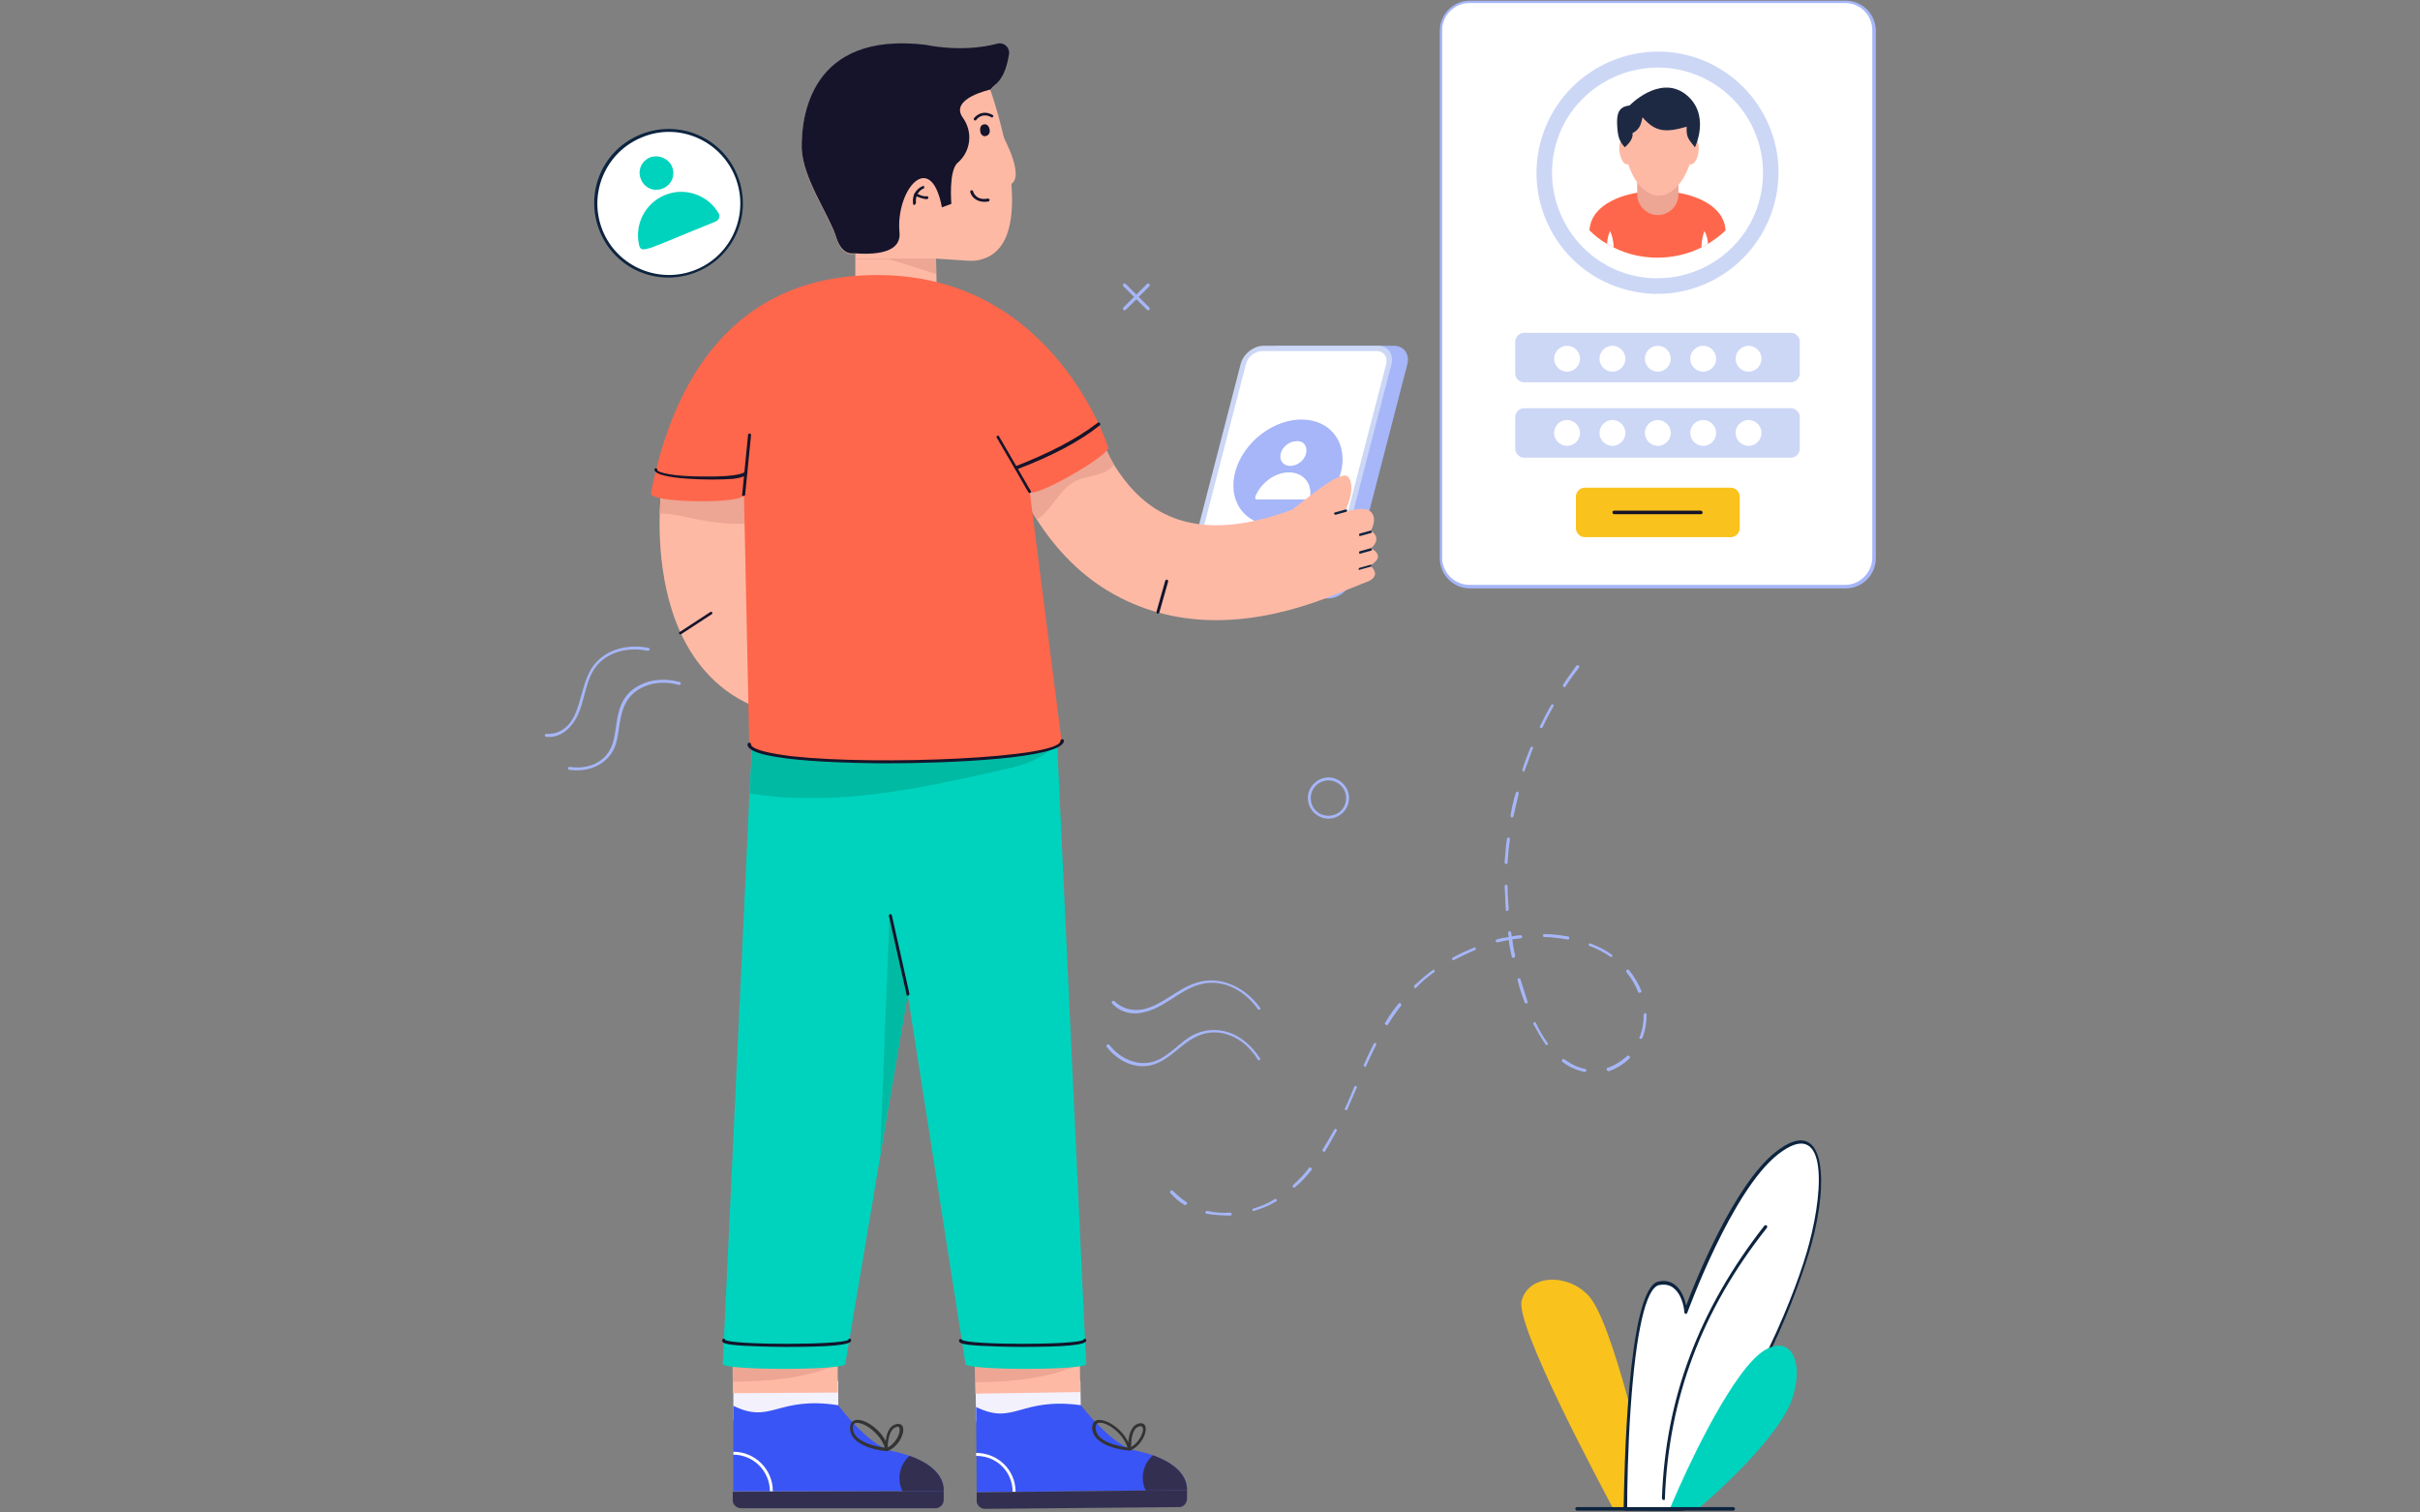 <svg xmlns="http://www.w3.org/2000/svg" xmlns:xlink="http://www.w3.org/1999/xlink" width="1280" zoomAndPan="magnify" viewBox="0 0 960 600" height="800" preserveAspectRatio="xMidYMid meet" version="1.0"><rect x="0" y="0" width="960" height="600" fill="#808080" stroke="none"/><defs><clipPath id="465f709309"><path d="M 571 0 L 744.125 0 L 744.125 234 L 571 234 Z M 571 0 " clip-rule="nonzero"/></clipPath><clipPath id="4f21ac9859"><path d="M 216.125 256 L 258 256 L 258 293 L 216.125 293 Z M 216.125 256 " clip-rule="nonzero"/></clipPath></defs><path fill="#feb9a5" d="M 371.324 102.594 L 371.555 113.105 C 371.555 116.609 339.301 116.609 339.301 113.105 L 339.301 102.594 Z M 371.324 102.594 " fill-opacity="1" fill-rule="nonzero"/><path fill="#feb9a5" d="M 371.324 102.594 L 339.301 102.594 C 339.301 102.594 339.301 100.492 339.301 100.492 C 339.301 100.492 338.836 100.723 338.367 100.723 C 336.73 100.957 333.457 100.258 331.59 93.949 C 328.785 85.305 318.5 71.055 318.031 59.141 C 317.797 47.227 321.07 12.418 367.348 18.023 C 367.348 18.023 385.113 23.863 395.398 21.293 C 395.398 21.293 397.969 28.77 394.695 33.676 C 394.23 34.375 393.527 35.078 392.824 35.543 C 392.824 35.543 414.328 95.816 389.555 102.828 C 386.047 103.996 383.711 103.293 371.324 102.594 Z M 371.324 102.594 " fill-opacity="1" fill-rule="nonzero"/><path fill="#15142b" d="M 394.695 33.676 C 393.762 34.609 393.059 35.312 392.828 35.543 C 392.828 35.543 376.699 39.051 381.84 46.523 C 386.281 52.598 384.879 60.309 379.973 64.512 C 376.23 67.551 377.398 80.867 377.398 80.867 L 373.66 82.27 C 369.219 58.906 355.195 75.262 356.832 92.312 C 357.766 103.059 338.836 100.258 338.367 100.492 C 336.73 100.723 333.457 100.023 331.59 93.715 C 328.785 85.07 318.5 70.82 318.031 58.906 C 317.797 46.992 321.07 12.184 367.348 17.789 C 367.348 17.789 381.375 21.062 395.633 17.324 C 398.203 16.621 400.539 18.723 400.305 21.293 C 399.605 25.5 398.438 30.641 394.695 33.676 Z M 394.695 33.676 " fill-opacity="1" fill-rule="nonzero"/><path fill="#eda594" d="M 371.324 102.594 L 371.324 108.668 L 351.922 102.594 Z M 371.324 102.594 " fill-opacity="1" fill-rule="nonzero"/><path fill="#15142b" d="M 392.594 51.43 C 392.828 52.832 392.125 53.766 390.957 54 C 390.02 54.234 388.852 53.301 388.852 51.898 C 388.617 50.496 389.32 49.328 390.488 49.328 C 391.422 49.094 392.359 50.027 392.594 51.43 Z M 392.594 51.43 " fill-opacity="1" fill-rule="nonzero"/><path fill="#15142b" d="M 386.516 47.691 C 386.281 47.461 386.281 47.227 386.281 46.992 C 386.281 46.992 389.086 43.02 393.762 45.59 C 393.996 45.824 394.23 46.059 393.996 46.293 C 393.762 46.523 393.527 46.758 393.293 46.523 C 389.555 44.422 387.215 47.461 387.215 47.691 C 387.215 47.691 386.75 47.926 386.516 47.691 Z M 386.516 47.691 " fill-opacity="1" fill-rule="nonzero"/><path fill="#15142b" d="M 384.879 76.195 C 384.879 75.961 384.879 75.492 385.348 75.492 C 385.582 75.492 386.047 75.492 386.047 75.961 C 386.047 76.195 387.215 79.699 391.891 78.766 C 392.125 78.766 392.594 78.996 392.594 79.23 C 392.594 79.465 392.359 79.934 392.125 79.934 C 388.387 80.633 385.582 78.766 384.879 76.195 Z M 384.879 76.195 " fill-opacity="1" fill-rule="nonzero"/><path fill="#feb9a5" d="M 397.5 53.301 C 397.5 53.301 408.719 73.156 398.902 73.625 Z M 397.5 53.301 " fill-opacity="1" fill-rule="nonzero"/><path fill="#a6b6f8" d="M 481.645 237.391 C 477.672 237.391 475.332 234.121 476.27 230.148 L 498.473 144.41 C 499.406 140.438 503.613 137.168 507.59 137.168 L 552.934 137.168 C 556.906 137.168 559.242 140.438 558.309 144.41 L 536.105 230.148 C 535.168 234.121 530.961 237.391 526.988 237.391 Z M 481.645 237.391 " fill-opacity="1" fill-rule="nonzero"/><path fill="#ccd7f6" d="M 475.332 237.391 C 471.359 237.391 469.023 234.121 469.957 230.148 L 492.164 144.41 C 493.098 140.438 497.305 137.168 501.277 137.168 L 546.621 137.168 C 550.594 137.168 552.934 140.438 551.996 144.41 L 529.793 230.148 C 528.859 234.121 524.652 237.391 520.676 237.391 Z M 475.332 237.391 " fill-opacity="1" fill-rule="nonzero"/><path fill="#ffffff" d="M 475.801 235.289 C 472.996 235.289 471.359 232.953 472.062 230.148 L 494.266 144.41 C 494.969 141.605 497.773 139.27 500.809 139.27 L 546.152 139.27 C 548.957 139.27 550.594 141.605 549.895 144.41 L 527.688 230.148 C 526.988 232.953 524.184 235.289 521.145 235.289 Z M 475.801 235.289 " fill-opacity="1" fill-rule="nonzero"/><path fill="#a6b6f8" d="M 528.832 171.652 C 529.23 172.109 529.602 172.586 529.941 173.09 C 530.281 173.59 530.59 174.113 530.867 174.66 C 531.145 175.207 531.391 175.77 531.602 176.355 C 531.812 176.938 531.992 177.539 532.137 178.156 C 532.281 178.773 532.391 179.402 532.465 180.047 C 532.543 180.688 532.582 181.344 532.59 182.008 C 532.594 182.668 532.566 183.34 532.504 184.02 C 532.441 184.695 532.344 185.379 532.211 186.062 C 532.078 186.75 531.91 187.434 531.711 188.121 C 531.512 188.809 531.277 189.492 531.012 190.172 C 530.746 190.852 530.449 191.527 530.121 192.195 C 529.793 192.863 529.434 193.523 529.043 194.172 C 528.656 194.82 528.238 195.461 527.793 196.086 C 527.348 196.711 526.875 197.32 526.379 197.914 C 525.883 198.508 525.359 199.082 524.816 199.641 C 524.273 200.195 523.707 200.734 523.121 201.25 C 522.535 201.766 521.93 202.258 521.309 202.723 C 520.684 203.191 520.047 203.637 519.395 204.051 C 518.742 204.469 518.074 204.859 517.398 205.219 C 516.723 205.582 516.035 205.914 515.34 206.215 C 514.645 206.516 513.945 206.789 513.242 207.027 C 512.535 207.27 511.828 207.477 511.117 207.656 C 510.41 207.832 509.703 207.973 508.996 208.086 C 508.289 208.195 507.586 208.273 506.891 208.316 C 506.191 208.359 505.504 208.367 504.824 208.344 C 504.141 208.32 503.473 208.262 502.816 208.172 C 502.156 208.082 501.516 207.957 500.887 207.797 C 500.258 207.641 499.645 207.453 499.051 207.23 C 498.461 207.008 497.887 206.754 497.336 206.469 C 496.781 206.184 496.254 205.871 495.746 205.523 C 495.242 205.18 494.762 204.809 494.305 204.406 C 493.852 204.004 493.422 203.578 493.023 203.121 C 492.625 202.668 492.254 202.191 491.914 201.688 C 491.574 201.188 491.266 200.664 490.988 200.117 C 490.711 199.57 490.469 199.008 490.254 198.422 C 490.043 197.84 489.867 197.238 489.723 196.621 C 489.578 196.004 489.465 195.375 489.391 194.73 C 489.316 194.09 489.273 193.434 489.27 192.77 C 489.262 192.105 489.289 191.438 489.352 190.758 C 489.418 190.082 489.516 189.398 489.648 188.715 C 489.777 188.027 489.945 187.344 490.145 186.656 C 490.344 185.969 490.578 185.285 490.844 184.605 C 491.109 183.926 491.406 183.25 491.734 182.582 C 492.062 181.914 492.422 181.254 492.812 180.605 C 493.203 179.953 493.617 179.316 494.062 178.691 C 494.508 178.066 494.98 177.457 495.477 176.863 C 495.973 176.27 496.496 175.695 497.039 175.137 C 497.586 174.578 498.148 174.043 498.734 173.527 C 499.324 173.012 499.926 172.52 500.551 172.051 C 501.172 171.586 501.809 171.141 502.465 170.727 C 503.117 170.309 503.781 169.918 504.457 169.559 C 505.137 169.195 505.82 168.863 506.516 168.562 C 507.211 168.258 507.91 167.988 508.617 167.746 C 509.32 167.508 510.027 167.297 510.738 167.121 C 511.445 166.945 512.156 166.805 512.863 166.691 C 513.57 166.582 514.27 166.504 514.969 166.461 C 515.664 166.418 516.352 166.41 517.035 166.434 C 517.715 166.457 518.383 166.516 519.043 166.605 C 519.699 166.695 520.344 166.82 520.973 166.977 C 521.598 167.137 522.211 167.324 522.805 167.547 C 523.398 167.77 523.969 168.023 524.523 168.309 C 525.074 168.594 525.605 168.906 526.109 169.254 C 526.617 169.598 527.098 169.969 527.551 170.371 C 528.008 170.773 528.434 171.199 528.832 171.652 Z M 528.832 171.652 " fill-opacity="1" fill-rule="nonzero"/><path fill="#ffffff" d="M 518.105 179.922 C 517.406 182.723 514.602 184.828 511.797 184.828 C 508.992 184.828 507.355 182.492 508.055 179.922 C 508.758 177.117 511.562 175.016 514.367 175.016 C 517.172 174.781 518.809 177.117 518.105 179.922 Z M 518.105 179.922 " fill-opacity="1" fill-rule="nonzero"/><path fill="#ffffff" d="M 518.105 198.145 L 498.707 198.145 C 498.004 198.145 497.773 197.676 498.004 196.977 C 500.109 191.602 505.719 187.395 511.328 187.395 C 516.938 187.395 520.445 191.602 519.742 196.977 C 519.273 197.441 518.574 198.145 518.105 198.145 Z M 518.105 198.145 " fill-opacity="1" fill-rule="nonzero"/><path fill="#feb9a5" d="M 322.473 246.969 L 322.473 284.582 C 304.711 284.582 289.75 278.039 279.234 265.656 C 263.574 247.438 261.234 220.57 261.703 203.75 C 261.938 195.805 262.637 189.965 262.871 188.332 L 300.035 193.938 C 299.566 196.742 299.332 201.648 299.332 207.488 C 299.332 218.934 300.969 233.418 307.746 241.363 C 310.086 243.934 313.824 246.969 322.473 246.969 Z M 322.473 246.969 " fill-opacity="1" fill-rule="nonzero"/><path fill="#feb9a5" d="M 526.988 236.922 C 499.641 247.438 470.66 250.473 444.48 237.156 C 428.82 229.215 418.305 217.066 411.289 206.086 C 402.875 192.77 399.605 181.324 399.371 180.387 L 417.602 175.715 L 435.832 170.809 C 435.832 170.809 437.703 177.117 441.91 184.359 C 446.117 191.133 452.43 199.078 461.777 203.75 C 475.102 210.523 492.395 209.824 513.434 201.879 Z M 526.988 236.922 " fill-opacity="1" fill-rule="nonzero"/><path fill="#f3f1fc" d="M 386.984 548.336 L 387.215 563.988 L 428.82 563.285 L 428.586 547.867 Z M 386.984 548.336 " fill-opacity="1" fill-rule="nonzero"/><path fill="#3a55f5" d="M 470.895 591.086 C 361.273 592.254 396.332 591.789 387.449 592.023 L 387.215 558.148 C 402.41 565.625 404.512 554.176 428.82 557.445 C 428.82 557.445 440.977 573.566 450.559 575.434 C 459.441 577.305 470.895 581.977 470.895 591.086 Z M 470.895 591.086 " fill-opacity="1" fill-rule="nonzero"/><path fill="#ffffff" d="M 401.707 591.789 C 401.707 584.078 395.633 577.539 387.215 577.539 L 387.215 576.371 C 395.863 576.371 402.875 583.145 402.875 591.789 Z M 401.707 591.789 " fill-opacity="1" fill-rule="nonzero"/><path fill="#333333" d="M 447.988 575.434 C 442.379 574.969 433.73 572.633 433.262 566.793 C 432.793 558.848 446.586 565.625 448.453 574.734 C 448.688 574.969 448.453 575.434 447.988 575.434 Z M 436.066 564.457 C 435.598 564.457 434.43 564.688 434.664 566.793 C 434.898 572.164 444.48 573.801 447.285 574.266 C 445.648 568.66 439.105 563.988 436.066 564.457 Z M 436.066 564.457 " fill-opacity="1" fill-rule="nonzero"/><path fill="#333333" d="M 447.52 574.969 C 447.52 574.5 447.051 565.855 451.727 564.688 C 457.102 563.52 454.062 573.332 448.219 575.434 C 447.754 575.434 447.52 575.203 447.52 574.969 Z M 451.961 565.855 C 448.922 566.559 448.688 571.93 448.688 574.035 C 451.727 572.398 453.832 568.191 453.363 566.559 C 453.129 565.855 452.66 565.625 451.961 565.855 Z M 451.961 565.855 " fill-opacity="1" fill-rule="nonzero"/><path fill="#feb9a5" d="M 386.562 527.172 L 428.16 526.539 L 428.551 552.234 L 386.953 552.867 Z M 386.562 527.172 " fill-opacity="1" fill-rule="nonzero"/><path fill="#332f51" d="M 470.895 591.086 L 454.531 591.32 C 452.195 586.648 453.363 580.809 457.336 577.305 C 464.582 579.875 470.895 584.312 470.895 591.086 Z M 470.895 591.086 " fill-opacity="1" fill-rule="nonzero"/><path fill="#eda594" d="M 428.586 541.094 C 418.07 546 403.812 548.336 386.984 548.336 L 386.75 531.75 Z M 428.586 541.094 " fill-opacity="1" fill-rule="nonzero"/><path fill="#332f51" d="M 470.895 591.086 L 470.895 594.59 C 470.895 596.227 469.488 597.863 467.855 597.863 L 390.723 598.562 C 389.086 598.562 387.449 597.16 387.449 595.527 L 387.449 592.023 Z M 470.895 591.086 " fill-opacity="1" fill-rule="nonzero"/><path fill="#f3f1fc" d="M 290.918 547.867 L 290.918 563.52 L 332.523 563.285 L 332.523 547.867 Z M 290.918 547.867 " fill-opacity="1" fill-rule="nonzero"/><path fill="#3a55f5" d="M 374.363 591.555 C 264.742 591.555 299.801 591.555 290.918 591.555 L 290.918 557.68 C 306.113 565.156 308.215 553.707 332.523 557.445 C 332.523 557.445 344.445 573.566 354.027 575.668 C 363.141 577.539 374.594 582.445 374.363 591.555 Z M 374.363 591.555 " fill-opacity="1" fill-rule="nonzero"/><path fill="#ffffff" d="M 305.41 591.555 C 305.41 583.613 298.867 577.07 290.918 577.07 L 290.918 575.902 C 299.566 575.902 306.578 582.91 306.578 591.555 Z M 305.41 591.555 " fill-opacity="1" fill-rule="nonzero"/><path fill="#333333" d="M 351.688 575.668 C 346.078 575.203 337.434 572.633 337.199 566.793 C 337.199 564.688 337.898 563.52 339.77 563.285 C 343.508 562.82 351.223 568.191 352.391 574.734 C 352.391 575.203 352.156 575.668 351.688 575.668 Z M 339.77 564.457 C 339.301 564.457 338.133 564.688 338.367 566.793 C 338.602 572.164 348.184 574.035 350.988 574.266 C 349.352 568.895 343.043 564.223 339.77 564.457 Z M 339.77 564.457 " fill-opacity="1" fill-rule="nonzero"/><path fill="#333333" d="M 351.223 574.969 C 351.223 574.5 350.754 565.855 355.664 564.922 C 357.066 564.688 358 565.156 358.234 566.324 C 358.934 568.895 356.129 574.266 351.922 575.668 C 351.457 575.668 351.223 575.434 351.223 574.969 Z M 355.664 566.09 C 352.625 566.793 352.156 572.164 352.156 574.266 C 355.195 572.633 357.301 568.66 356.832 566.793 C 356.832 566.09 356.363 565.855 355.664 566.09 Z M 355.664 566.09 " fill-opacity="1" fill-rule="nonzero"/><path fill="#feb9a5" d="M 290.613 526.98 L 332.219 526.73 L 332.375 552.426 L 290.77 552.68 Z M 290.613 526.98 " fill-opacity="1" fill-rule="nonzero"/><path fill="#332f51" d="M 374.363 591.555 L 358 591.555 C 355.664 586.648 356.832 581.043 360.805 577.539 C 368.285 580.109 374.594 584.781 374.363 591.555 Z M 374.363 591.555 " fill-opacity="1" fill-rule="nonzero"/><path fill="#eda594" d="M 332.523 541.094 C 322.004 546 307.746 548.102 290.684 548.102 L 290.453 531.516 Z M 332.523 541.094 " fill-opacity="1" fill-rule="nonzero"/><path fill="#332f51" d="M 374.363 591.555 L 374.363 595.059 C 374.363 596.695 372.957 598.328 371.09 598.328 L 293.957 598.328 C 292.32 598.328 290.684 596.93 290.684 595.293 L 290.684 591.789 Z M 374.363 591.555 " fill-opacity="1" fill-rule="nonzero"/><path fill="#00d3bd" d="M 430.926 541.094 C 430.926 543.664 383.008 543.664 383.008 541.094 L 360.105 394.613 C 360.105 393.445 335.328 541.094 335.328 541.094 C 335.328 543.664 286.711 543.664 286.711 541.094 L 297.465 311.914 L 299.102 282.246 L 418.77 282.246 C 432.562 578.473 430.691 536.887 430.926 541.094 Z M 430.926 541.094 " fill-opacity="1" fill-rule="nonzero"/><path fill="#15142b" d="M 312.188 534.32 C 305.645 534.32 299.566 534.086 294.891 533.852 C 287.18 533.383 286.477 532.684 286.477 531.75 C 286.477 531.516 286.711 531.047 287.18 531.047 C 287.414 531.047 287.648 531.281 287.648 531.516 C 290.453 533.617 333.691 533.617 336.496 531.516 C 336.496 531.281 336.73 531.047 336.965 531.047 C 337.199 531.047 337.664 531.281 337.664 531.75 C 337.664 533.617 329.016 534.32 312.188 534.32 Z M 312.188 534.32 " fill-opacity="1" fill-rule="nonzero"/><path fill="#15142b" d="M 405.68 534.32 C 399.137 534.32 393.293 534.086 388.617 533.852 C 380.906 533.383 380.438 532.684 380.438 531.75 C 380.438 531.047 381.375 531.047 381.605 531.516 C 384.41 533.617 426.949 533.617 429.754 531.516 C 429.988 530.812 430.926 531.047 430.926 531.75 C 430.926 533.617 422.277 534.32 405.68 534.32 Z M 405.68 534.32 " fill-opacity="1" fill-rule="nonzero"/><path fill="#00baa3" d="M 419.473 294.395 C 414.098 301.168 406.148 303.504 397.734 305.375 C 372.727 310.98 347.016 316.82 321.305 316.586 C 313.355 316.586 305.176 316.121 297.465 314.719 L 299.102 282.246 L 418.77 282.246 Z M 419.473 294.395 " fill-opacity="1" fill-rule="nonzero"/><path fill="#eda594" d="M 300.035 193.938 C 299.566 196.742 299.332 201.648 299.332 207.488 C 283.207 209.121 270.586 203.984 263.574 203.75 C 262.871 203.75 262.402 203.75 261.703 203.75 C 261.938 195.805 262.637 189.965 262.871 188.332 Z M 300.035 193.938 " fill-opacity="1" fill-rule="nonzero"/><path fill="#eda594" d="M 441.91 184.359 C 438.402 189.031 431.391 188.332 426.484 190.902 C 420.172 194.172 417.367 202.348 411.289 206.086 C 402.875 192.77 399.605 181.32 399.371 180.387 L 417.602 175.715 L 435.832 170.809 C 435.832 170.809 437.469 176.883 441.91 184.359 Z M 441.91 184.359 " fill-opacity="1" fill-rule="nonzero"/><path fill="#fe674b" d="M 408.484 195.105 L 421.109 293.926 C 421.109 303.973 297.23 305.605 297.23 295.562 L 295.125 196.273 C 295.125 200.012 258.195 199.543 258.195 195.805 C 266.844 150.953 291.152 107.965 350.285 109.133 C 418.535 110.535 439.574 177.352 439.574 177.352 C 441.207 180.152 410.121 197.91 408.484 195.105 Z M 408.484 195.105 " fill-opacity="1" fill-rule="nonzero"/><path fill="#15142b" d="M 259.598 186.227 C 259.598 185.996 259.832 185.762 260.301 185.762 C 260.535 185.762 260.77 185.996 260.77 186.461 C 260.77 187.395 266.844 189.031 279 189.031 C 294.191 189.266 295.594 187.164 295.359 187.164 C 295.359 186.93 295.594 186.695 296.062 186.695 C 296.297 186.695 296.527 186.93 296.527 187.395 C 296.527 188.562 294.66 189.5 290.684 189.965 C 282.27 190.668 259.598 190.199 259.598 186.227 Z M 259.598 186.227 " fill-opacity="1" fill-rule="nonzero"/><path fill="#15142b" d="M 351.922 302.805 C 344.445 302.805 296.527 302.57 296.527 295.328 C 296.527 295.094 296.762 294.625 297.23 294.625 C 297.699 294.625 297.93 294.859 297.93 295.328 C 297.93 296.027 299.102 298.133 314.059 300 C 348.418 303.738 420.641 300.699 420.641 293.926 C 420.641 293.691 420.875 293.227 421.34 293.227 C 421.809 293.227 422.043 293.457 422.043 293.926 C 421.574 300.934 375.996 302.805 351.922 302.805 Z M 351.922 302.805 " fill-opacity="1" fill-rule="nonzero"/><path fill="#00baa3" d="M 360.105 394.613 L 349.117 457.926 L 352.859 363.078 Z M 360.105 394.613 " fill-opacity="1" fill-rule="nonzero"/><path fill="#15142b" d="M 360.105 395.082 C 359.871 395.082 359.637 394.848 359.637 394.613 L 352.625 363.309 C 352.625 363.078 352.859 362.609 353.09 362.609 C 353.324 362.609 353.793 362.844 353.793 363.078 L 360.805 394.383 C 360.57 394.613 360.336 395.082 360.105 395.082 Z M 360.105 395.082 " fill-opacity="1" fill-rule="nonzero"/><path fill="#feb9a5" d="M 526.285 237.156 C 533.066 234.586 540.777 231.316 542.18 230.848 C 542.18 230.848 545.219 229.914 545.453 227.812 C 545.688 226.176 543.582 224.309 543.582 224.309 C 543.582 224.309 546.621 222.672 546.621 220.805 C 546.621 218.699 543.816 217.531 543.816 217.531 C 548.727 213.328 543.816 210.523 543.816 210.523 C 543.816 210.523 546.621 205.852 543.816 203.047 C 541.246 200.48 533.531 203.047 533.531 203.047 C 533.531 203.047 538.207 193.703 534.934 189.266 C 532.129 185.527 516.004 200.012 513.199 201.648 Z M 526.285 237.156 " fill-opacity="1" fill-rule="nonzero"/><path fill="#0d243f" d="M 539.375 211.691 L 543.582 210.523 C 544.051 210.289 544.52 211.227 543.816 211.457 L 539.609 212.629 C 539.141 212.859 538.91 211.926 539.375 211.691 Z M 539.375 211.691 " fill-opacity="1" fill-rule="nonzero"/><path fill="#0d243f" d="M 539.375 218.699 L 543.582 217.531 C 544.285 217.301 544.52 218.234 543.816 218.469 L 539.609 219.637 C 539.141 219.871 538.91 218.934 539.375 218.699 Z M 539.375 218.699 " fill-opacity="1" fill-rule="nonzero"/><path fill="#0d243f" d="M 539.375 225.242 L 543.582 224.074 C 543.816 224.074 544.051 224.074 544.051 224.309 C 544.051 224.543 544.051 224.773 543.816 224.773 L 539.609 225.941 C 538.91 226.41 538.676 225.477 539.375 225.242 Z M 539.375 225.242 " fill-opacity="1" fill-rule="nonzero"/><path fill="#0d243f" d="M 529.559 203.281 L 533.766 202.113 C 534.469 201.879 534.703 202.816 534 203.047 L 529.793 204.215 C 529.324 204.215 528.859 203.516 529.559 203.281 Z M 529.559 203.281 " fill-opacity="1" fill-rule="nonzero"/><path fill="#15142b" d="M 294.895 196.742 C 294.426 196.742 294.191 196.508 294.426 196.039 L 296.762 172.445 C 296.762 172.211 296.996 171.977 297.465 171.977 C 297.699 171.977 297.93 172.211 297.93 172.68 L 295.594 196.273 C 295.594 196.508 295.359 196.742 294.895 196.742 Z M 294.895 196.742 " fill-opacity="1" fill-rule="nonzero"/><path fill="#15142b" d="M 408.484 195.574 C 407.785 195.574 408.719 196.273 395.398 173.613 C 395.164 173.379 395.398 172.91 395.633 172.91 C 395.863 172.68 396.332 172.91 396.332 173.145 L 408.953 194.871 C 409.188 195.105 408.953 195.574 408.484 195.574 Z M 408.484 195.574 " fill-opacity="1" fill-rule="nonzero"/><path fill="#15142b" d="M 402.41 185.762 C 402.41 185.527 402.41 185.059 402.645 185.059 C 416.434 179.688 427.184 174.082 435.367 167.773 C 435.598 167.539 436.066 167.539 436.301 167.773 C 436.535 168.008 436.535 168.473 436.301 168.707 C 428.121 175.25 417.367 180.855 403.344 186.227 C 402.875 186.227 402.645 185.996 402.41 185.762 Z M 402.41 185.762 " fill-opacity="1" fill-rule="nonzero"/><path fill="#15142b" d="M 269.414 251.406 C 269.184 251.176 269.414 250.707 269.648 250.707 L 281.805 242.766 C 282.039 242.531 282.504 242.766 282.504 242.996 C 282.738 243.23 282.504 243.699 282.27 243.699 L 270.117 251.641 C 269.883 251.641 269.648 251.641 269.414 251.406 Z M 269.414 251.406 " fill-opacity="1" fill-rule="nonzero"/><path fill="#15142b" d="M 459.207 243.465 C 458.973 243.465 458.738 242.996 458.738 242.762 L 462.246 230.383 C 462.246 230.148 462.711 229.914 462.945 229.914 C 463.18 229.914 463.414 230.383 463.414 230.617 L 459.906 242.996 C 459.672 243.23 459.441 243.465 459.207 243.465 Z M 459.207 243.465 " fill-opacity="1" fill-rule="nonzero"/><path fill="#f9c21d" d="M 649.465 598.797 L 640.113 598.797 C 635.441 589.918 600.848 525.676 603.652 515.863 C 606.691 505.117 622.816 505.117 630.766 514.695 C 636.609 521.938 643.387 546 646.66 558.148 C 647.828 562.352 648.297 565.156 648.297 565.156 Z M 649.465 598.797 " fill-opacity="1" fill-rule="nonzero"/><path fill="#ffffff" d="M 718.18 493.434 C 715.844 502.312 710.234 517.965 702.52 534.32 C 688.965 562.352 671.434 592.723 667.93 598.562 L 645.023 598.562 C 645.023 586.414 646.426 511.426 658.344 508.855 C 667.227 506.984 669.098 519.133 668.863 520.301 C 669.797 517.266 687.094 471.477 705.09 457.223 C 723.789 442.742 724.957 468.203 718.18 493.434 Z M 718.18 493.434 " fill-opacity="1" fill-rule="nonzero"/><path fill="#0d243f" d="M 644.789 599.266 C 644.555 599.266 644.086 599.031 644.086 598.562 C 644.32 585.715 645.488 510.957 657.879 508.387 C 663.953 506.984 667.695 511.891 668.863 517.965 C 672.602 507.918 688.031 469.84 704.391 456.992 C 724.023 441.574 725.66 467.738 718.648 493.434 C 716.078 502.547 710.703 518.199 702.988 534.551 C 688.965 563.52 670.5 595.293 668.395 598.797 C 667.93 599.73 668.863 599.266 644.789 599.266 Z M 645.488 598.098 L 667.695 598.098 C 670.5 593.422 688.496 562.352 702.055 534.086 C 709.766 517.965 715.375 502.312 717.715 493.203 C 723.789 470.309 724.492 442.973 705.324 457.926 C 686.859 472.41 669.566 520.301 669.332 520.77 C 669.332 521.004 668.863 521.234 668.629 521.234 C 668.395 521.234 668.164 520.77 668.164 520.535 C 668.164 520.066 667.695 514.461 664.422 511.426 C 662.785 509.789 660.684 509.32 658.113 509.789 C 652.969 510.957 648.996 528.012 646.895 558.148 C 645.723 574.734 645.488 591.32 645.488 598.098 Z M 718.18 493.434 Z M 718.18 493.434 " fill-opacity="1" fill-rule="nonzero"/><path fill="#ffffff" d="M 659.98 594.359 C 661.383 558.148 672.602 522.172 700.652 486.66 " fill-opacity="1" fill-rule="nonzero"/><path fill="#0d243f" d="M 659.98 595.059 C 659.746 595.059 659.281 594.824 659.281 594.359 C 660.684 554.645 674.004 519.367 699.949 486.191 C 700.184 485.961 700.418 485.961 700.883 486.191 C 701.117 486.426 701.117 486.66 700.883 487.129 C 674.941 519.836 661.852 555.109 660.449 594.59 C 660.684 594.824 660.215 595.059 659.98 595.059 Z M 659.98 595.059 " fill-opacity="1" fill-rule="nonzero"/><path fill="#00d3bd" d="M 710.703 555.578 C 705.094 570.762 680.082 593.191 673.305 598.797 L 662.32 598.797 C 664.188 594.125 679.148 559.082 692.938 542.262 C 696.445 538.055 699.48 535.488 702.285 534.551 C 711.402 530.812 715.609 542.027 710.703 555.578 Z M 710.703 555.578 " fill-opacity="1" fill-rule="nonzero"/><path fill="#0d243f" d="M 687.562 599.266 L 625.621 599.266 C 625.391 599.266 624.922 599.031 624.922 598.562 C 624.922 598.098 625.156 597.863 625.621 597.863 L 687.562 597.863 C 687.797 597.863 688.262 598.098 688.262 598.562 C 688.262 599.031 687.797 599.266 687.562 599.266 Z M 687.562 599.266 " fill-opacity="1" fill-rule="nonzero"/><path fill="#ffffff" d="M 743.422 11.949 L 743.422 221.27 C 743.422 227.578 738.281 232.484 732.203 232.484 L 583.082 232.484 C 576.773 232.484 571.863 227.344 571.863 221.27 L 571.863 11.949 C 571.863 5.641 577.008 0.734 583.082 0.734 L 732.203 0.734 C 738.281 0.734 743.422 5.875 743.422 11.949 Z M 743.422 11.949 " fill-opacity="1" fill-rule="nonzero"/><g clip-path="url(#465f709309)"><path fill="#a6b6f8" d="M 583.082 233.418 C 576.539 233.418 571.164 228.047 571.164 221.504 L 571.164 12.184 C 571.164 5.641 576.539 0.27 583.082 0.27 L 732.203 0.27 C 738.75 0.27 744.125 5.641 744.125 12.184 L 744.125 221.504 C 744.125 228.047 738.75 233.418 732.203 233.418 Z M 731.973 1.203 L 582.852 1.203 C 577.008 1.203 572.098 6.109 572.098 11.949 L 572.098 221.27 C 572.098 227.109 577.008 232.016 582.852 232.016 L 731.973 232.016 C 737.812 232.016 742.723 227.109 742.723 221.27 L 742.723 11.949 C 742.723 6.109 738.047 1.203 731.973 1.203 Z M 731.973 1.203 " fill-opacity="1" fill-rule="nonzero"/></g><path fill="#ccd7f6" d="M 611.598 54.703 C 603.887 80.164 618.379 107.031 643.621 114.508 C 669.098 122.219 695.742 107.734 703.457 82.27 C 711.168 56.805 696.676 30.172 671.434 22.461 C 646.191 14.988 619.312 29.238 611.598 54.703 Z M 617.91 56.57 C 624.453 34.609 647.594 22.23 669.566 29.004 C 691.535 35.543 703.922 58.672 697.379 80.633 C 690.836 102.594 667.695 114.977 645.723 108.434 C 623.754 101.66 611.367 78.531 617.91 56.57 Z M 617.91 56.57 " fill-opacity="1" fill-rule="nonzero"/><path fill="#ffffff" d="M 697.613 80.633 C 691.066 102.594 667.695 115.207 645.488 108.668 C 623.051 101.891 610.898 78.062 617.441 56.57 C 623.52 35.543 646.66 21.762 669.566 28.535 C 692.004 35.312 704.156 58.672 697.613 80.633 Z M 697.613 80.633 " fill-opacity="1" fill-rule="nonzero"/><path fill="#fe674b" d="M 684.523 91.379 C 682.418 93.48 680.082 95.117 677.512 96.754 C 666.758 103.293 652.035 104.227 640.113 98.156 C 639.18 97.688 638.477 97.219 637.543 96.754 C 634.973 95.352 632.637 93.48 630.531 91.379 C 631.699 70.586 683.355 70.586 684.523 91.379 Z M 684.523 91.379 " fill-opacity="1" fill-rule="nonzero"/><path fill="#ffffff" d="M 640.113 98.156 C 639.18 97.688 638.477 97.219 637.543 96.754 C 637.543 94.883 638.012 93.25 638.711 91.613 C 639.648 93.715 640.113 96.051 640.113 98.156 Z M 640.113 98.156 " fill-opacity="1" fill-rule="nonzero"/><path fill="#ffffff" d="M 677.512 96.754 C 676.809 97.219 675.875 97.688 674.941 98.156 C 674.941 96.051 675.406 93.715 676.109 91.613 C 677.043 93.25 677.512 95.117 677.512 96.754 Z M 677.512 96.754 " fill-opacity="1" fill-rule="nonzero"/><path fill="#eda594" d="M 649.465 67.785 L 649.465 77.129 C 649.465 81.566 653.203 85.305 657.645 85.305 C 662.086 85.305 665.824 81.801 665.824 77.129 L 665.824 67.785 Z M 649.465 67.785 " fill-opacity="1" fill-rule="nonzero"/><path fill="#feb9a5" d="M 642.453 60.309 C 642.918 63.344 644.32 65.449 645.723 65.215 C 645.957 65.215 645.957 65.215 645.957 65.215 C 648.062 71.988 652.734 77.598 658.113 77.598 C 663.488 77.598 667.93 71.988 670.266 65.215 C 670.266 65.215 670.5 65.215 670.5 65.215 C 671.902 65.449 673.539 63.113 673.773 60.309 C 674.238 57.27 673.305 54.934 671.902 54.703 C 671.668 54.703 671.434 54.703 671.434 54.703 C 670.734 45.824 664.891 40.918 658.113 40.918 C 651.102 40.918 645.488 45.824 644.789 54.703 C 644.555 54.703 644.32 54.703 644.32 54.703 C 642.918 54.934 641.984 57.504 642.453 60.309 Z M 642.453 60.309 " fill-opacity="1" fill-rule="nonzero"/><path fill="#1d2943" d="M 672.371 58.438 C 669.797 55.168 668.863 54.469 669.098 50.262 C 660.215 52.832 656.477 52.133 651.566 46.523 C 650.867 50.027 650.164 51.43 647.594 52.832 C 648.062 55.402 645.258 57.738 644.555 58.438 C 642.219 55.871 641.75 54 641.516 49.562 C 641.281 44.891 642.219 42.32 646.426 41.852 C 646.426 41.852 658.113 29.703 668.395 37.18 C 678.914 45.125 672.371 58.438 672.371 58.438 Z M 672.371 58.438 " fill-opacity="1" fill-rule="nonzero"/><path fill="#ccd7f6" d="M 713.973 135.531 L 713.973 148.148 C 713.973 150.016 712.336 151.652 710.469 151.652 L 604.586 151.652 C 602.719 151.652 601.082 150.016 601.082 148.148 L 601.082 135.531 C 601.082 133.664 602.719 132.027 604.586 132.027 L 710.469 132.027 C 712.336 132.027 713.973 133.664 713.973 135.531 Z M 713.973 135.531 " fill-opacity="1" fill-rule="nonzero"/><path fill="#ccd7f6" d="M 713.973 165.438 L 713.973 178.051 C 713.973 179.922 712.336 181.555 710.469 181.555 L 604.586 181.555 C 602.719 181.555 601.082 179.922 601.082 178.051 L 601.082 165.438 C 601.082 163.566 602.719 161.934 604.586 161.934 L 710.469 161.934 C 712.336 161.934 713.973 163.566 713.973 165.438 Z M 713.973 165.438 " fill-opacity="1" fill-rule="nonzero"/><path fill="#f9c21d" d="M 690.133 196.977 L 690.133 209.59 C 690.133 211.457 688.496 213.094 686.629 213.094 L 628.66 213.094 C 626.793 213.094 625.156 211.457 625.156 209.59 L 625.156 196.977 C 625.156 195.105 626.793 193.469 628.66 193.469 L 686.629 193.469 C 688.496 193.469 690.133 195.105 690.133 196.977 Z M 690.133 196.977 " fill-opacity="1" fill-rule="nonzero"/><path fill="#ffffff" d="M 698.781 142.309 C 698.781 145.113 696.445 147.449 693.641 147.449 C 690.836 147.449 688.496 145.113 688.496 142.309 C 688.496 139.504 690.836 137.168 693.641 137.168 C 696.445 137.168 698.781 139.504 698.781 142.309 Z M 698.781 142.309 " fill-opacity="1" fill-rule="nonzero"/><path fill="#ffffff" d="M 680.785 142.309 C 680.785 145.113 678.445 147.449 675.641 147.449 C 672.836 147.449 670.5 145.113 670.5 142.309 C 670.5 139.504 672.836 137.168 675.641 137.168 C 678.445 137.168 680.785 139.504 680.785 142.309 Z M 680.785 142.309 " fill-opacity="1" fill-rule="nonzero"/><path fill="#ffffff" d="M 662.785 142.309 C 662.785 145.113 660.449 147.449 657.645 147.449 C 654.84 147.449 652.504 145.113 652.504 142.309 C 652.504 139.504 654.84 137.168 657.645 137.168 C 660.449 137.168 662.785 139.504 662.785 142.309 Z M 662.785 142.309 " fill-opacity="1" fill-rule="nonzero"/><path fill="#ffffff" d="M 644.789 142.309 C 644.789 145.113 642.453 147.449 639.648 147.449 C 636.844 147.449 634.504 145.113 634.504 142.309 C 634.504 139.504 636.844 137.168 639.648 137.168 C 642.453 137.168 644.789 139.504 644.789 142.309 Z M 644.789 142.309 " fill-opacity="1" fill-rule="nonzero"/><path fill="#ffffff" d="M 626.793 142.309 C 626.793 145.113 624.453 147.449 621.648 147.449 C 618.844 147.449 616.508 145.113 616.508 142.309 C 616.508 139.504 618.844 137.168 621.648 137.168 C 624.453 137.168 626.793 139.504 626.793 142.309 Z M 626.793 142.309 " fill-opacity="1" fill-rule="nonzero"/><path fill="#ffffff" d="M 698.781 171.742 C 698.781 174.547 696.445 176.883 693.641 176.883 C 690.836 176.883 688.496 174.547 688.496 171.742 C 688.496 168.941 690.836 166.605 693.641 166.605 C 696.445 166.605 698.781 168.941 698.781 171.742 Z M 698.781 171.742 " fill-opacity="1" fill-rule="nonzero"/><path fill="#ffffff" d="M 680.785 171.742 C 680.785 174.547 678.445 176.883 675.641 176.883 C 672.836 176.883 670.5 174.547 670.5 171.742 C 670.5 168.941 672.836 166.605 675.641 166.605 C 678.445 166.605 680.785 168.941 680.785 171.742 Z M 680.785 171.742 " fill-opacity="1" fill-rule="nonzero"/><path fill="#ffffff" d="M 662.785 171.742 C 662.785 174.547 660.449 176.883 657.645 176.883 C 654.84 176.883 652.504 174.547 652.504 171.742 C 652.504 168.941 654.84 166.605 657.645 166.605 C 660.449 166.605 662.785 168.941 662.785 171.742 Z M 662.785 171.742 " fill-opacity="1" fill-rule="nonzero"/><path fill="#ffffff" d="M 644.789 171.742 C 644.789 174.547 642.453 176.883 639.648 176.883 C 636.844 176.883 634.504 174.547 634.504 171.742 C 634.504 168.941 636.844 166.605 639.648 166.605 C 642.453 166.605 644.789 168.941 644.789 171.742 Z M 644.789 171.742 " fill-opacity="1" fill-rule="nonzero"/><path fill="#ffffff" d="M 626.793 171.742 C 626.793 174.547 624.453 176.883 621.648 176.883 C 618.844 176.883 616.508 174.547 616.508 171.742 C 616.508 168.941 618.844 166.605 621.648 166.605 C 624.453 166.605 626.793 168.941 626.793 171.742 Z M 626.793 171.742 " fill-opacity="1" fill-rule="nonzero"/><path fill="#15142b" d="M 674.707 203.984 L 640.348 203.984 C 640.113 203.984 639.648 203.75 639.648 203.281 C 639.648 202.816 639.879 202.582 640.348 202.582 L 674.707 202.582 C 674.941 202.582 675.406 202.816 675.406 203.281 C 675.406 203.75 675.176 203.984 674.707 203.984 Z M 674.707 203.984 " fill-opacity="1" fill-rule="nonzero"/><path fill="#a6b6f8" d="M 439.105 415.406 C 438.871 415.172 438.871 414.707 439.105 414.473 C 439.34 414.238 439.805 414.238 440.039 414.473 C 445.184 421.016 452.895 423.352 459.207 420.547 C 464.113 418.445 468.32 413.305 472.996 410.734 C 477.438 408.398 482.578 407.93 487.488 409.566 C 492.395 411.203 496.602 414.941 499.875 419.848 C 500.109 420.078 499.875 420.547 499.641 420.547 C 499.406 420.781 498.941 420.547 498.941 420.312 C 495.902 415.406 491.695 411.902 487.254 410.5 C 482.812 408.867 477.906 409.332 473.699 411.668 C 468.789 414.238 464.816 419.145 459.672 421.48 C 452.43 424.984 444.246 421.949 439.105 415.406 Z M 439.105 415.406 " fill-opacity="1" fill-rule="nonzero"/><path fill="#a6b6f8" d="M 441.207 398.121 C 440.977 397.887 440.977 397.418 441.207 397.184 C 441.441 396.953 441.91 396.953 442.145 397.184 C 444.949 399.988 448.922 401.156 453.129 400.457 C 460.844 399.055 467.387 391.812 475.102 389.711 C 483.746 387.141 493.566 391.109 499.875 399.754 C 500.109 399.988 500.109 400.457 499.641 400.457 C 499.406 400.688 498.941 400.688 498.941 400.223 C 492.863 391.812 483.746 388.074 475.566 390.645 C 467.621 392.98 461.777 399.988 453.363 401.625 C 448.688 402.793 444.246 401.391 441.207 398.121 Z M 441.207 398.121 " fill-opacity="1" fill-rule="nonzero"/><path fill="#a6b6f8" d="M 225.707 305.375 C 225.473 305.375 225.242 304.906 225.242 304.672 C 225.242 304.438 225.707 304.203 225.941 304.203 C 233.422 305.375 239.965 302.336 242.535 296.262 C 245.809 288.785 242.535 276.637 254.926 271.266 C 259.133 269.395 264.508 269.164 269.648 270.562 C 269.883 270.562 270.117 271.031 270.117 271.266 C 270.117 271.5 269.648 271.73 269.414 271.73 C 264.508 270.332 259.367 270.562 255.391 272.434 C 243.938 277.574 246.977 289.254 243.707 296.73 C 240.902 303.035 233.887 306.543 225.707 305.375 Z M 225.707 305.375 " fill-opacity="1" fill-rule="nonzero"/><g clip-path="url(#4f21ac9859)"><path fill="#a6b6f8" d="M 216.594 292.289 C 216.359 292.289 216.125 292.059 216.125 291.59 C 216.125 291.355 216.359 291.121 216.828 291.121 C 220.566 291.355 223.84 289.723 226.176 286.684 C 230.383 281.078 230.617 271.965 234.355 265.66 C 238.562 258.418 247.68 255.145 257.262 257.016 C 257.496 257.016 257.73 257.48 257.73 257.715 C 257.73 257.949 257.262 258.184 257.027 258.184 C 247.914 256.312 239.266 259.352 235.289 266.125 C 231.551 272.434 231.785 281.078 227.109 287.152 C 224.305 290.891 220.566 292.758 216.594 292.289 Z M 216.594 292.289 " fill-opacity="1" fill-rule="nonzero"/></g><path fill="#a6b6f8" d="M 526.988 324.762 C 522.547 324.762 518.809 321.027 518.809 316.586 C 518.809 312.148 522.547 308.41 526.988 308.41 C 531.43 308.41 535.168 312.148 535.168 316.586 C 535.168 321.027 531.43 324.762 526.988 324.762 Z M 526.988 309.578 C 523.25 309.578 519.977 312.617 519.977 316.586 C 519.977 320.559 523.016 323.594 526.988 323.594 C 530.961 323.594 534 320.559 534 316.586 C 534 312.617 530.727 309.578 526.988 309.578 Z M 526.988 309.578 " fill-opacity="1" fill-rule="nonzero"/><path fill="#ffffff" d="M 292.086 69.887 C 298.164 84.605 290.918 101.66 276.195 107.5 C 261.469 113.574 244.406 106.332 238.562 91.613 C 232.484 76.895 239.73 59.84 254.457 54 C 269.184 47.926 286.012 54.934 292.086 69.887 Z M 292.086 69.887 " fill-opacity="1" fill-rule="nonzero"/><path fill="#0d243f" d="M 237.863 91.613 C 231.785 76.43 239.031 59.375 254.223 53.301 C 269.414 47.227 286.477 54.469 292.555 69.652 C 298.633 84.84 291.387 101.891 276.195 107.965 C 261 114.039 243.938 106.797 237.863 91.613 Z M 254.691 54.469 C 240.199 60.309 233.188 76.895 239.031 91.379 C 244.875 105.863 261.469 112.871 275.961 107.031 C 290.453 101.191 297.465 84.605 291.621 70.121 C 285.777 55.637 269.184 48.395 254.691 54.469 Z M 254.691 54.469 " fill-opacity="1" fill-rule="nonzero"/><path fill="#00d3bd" d="M 266.609 66.148 C 268.012 69.652 266.379 73.391 262.871 74.793 C 259.367 76.195 255.625 74.559 254.223 71.055 C 252.82 67.551 254.457 63.812 257.965 62.41 C 261.469 61.242 265.207 62.879 266.609 66.148 Z M 266.609 66.148 " fill-opacity="1" fill-rule="nonzero"/><path fill="#00d3bd" d="M 283.906 87.875 C 256.562 98.855 254.457 100.957 253.523 97.219 C 251.652 89.043 255.859 80.633 263.805 77.363 C 271.754 74.09 280.867 77.363 285.074 84.605 C 285.777 85.773 285.309 87.176 283.906 87.875 Z M 283.906 87.875 " fill-opacity="1" fill-rule="nonzero"/><path fill="#a6b6f8" d="M 478.605 481.52 C 478.371 481.52 478.137 481.055 478.137 480.82 C 478.137 480.586 478.605 480.352 478.84 480.352 C 481.879 481.055 484.918 481.289 487.953 481.055 C 488.188 481.055 488.656 481.289 488.656 481.52 C 488.656 481.754 488.422 482.223 488.188 482.223 C 485.148 482.223 481.879 481.988 478.605 481.52 Z M 496.836 480.121 C 496.836 479.887 496.836 479.418 497.305 479.418 C 500.344 478.484 503.148 477.316 505.719 475.68 C 505.953 475.445 506.418 475.68 506.418 475.914 C 506.652 476.148 506.418 476.613 506.188 476.613 C 503.613 478.25 500.578 479.418 497.539 480.352 C 497.07 480.586 496.836 480.352 496.836 480.121 Z M 469.957 478.016 C 467.855 476.848 465.984 475.215 464.348 473.344 C 464.113 473.109 464.113 472.645 464.348 472.41 C 464.582 472.176 465.051 472.176 465.281 472.41 C 466.918 474.047 468.789 475.68 470.66 476.848 C 470.895 477.082 471.125 477.316 470.895 477.551 C 470.426 478.016 470.191 478.25 469.957 478.016 Z M 512.965 471.008 C 512.73 470.773 512.73 470.309 512.965 470.074 C 515.066 468.203 517.406 465.867 519.273 463.297 C 519.508 463.066 519.742 463.066 520.211 463.297 C 520.445 463.531 520.445 463.766 520.211 464.234 C 518.105 466.805 516.004 469.141 513.664 471.008 C 513.434 471.242 513.199 471.242 512.965 471.008 Z M 524.883 456.758 C 524.652 456.523 524.418 456.289 524.652 456.055 C 526.285 453.488 527.688 450.918 529.324 448.113 C 529.559 447.879 529.793 447.645 530.027 447.879 C 530.262 448.113 530.496 448.348 530.262 448.582 C 528.625 451.617 527.223 454.188 525.586 456.758 C 525.586 456.992 525.117 456.992 524.883 456.758 Z M 533.766 440.402 C 533.531 440.172 533.301 439.938 533.531 439.703 C 533.766 439.234 534.703 437.367 537.273 431.059 C 537.508 430.824 537.738 430.594 537.973 430.824 C 538.207 431.059 538.441 431.293 538.207 431.527 C 535.168 438.535 534.703 439.469 534.469 440.172 C 534.469 440.402 534 440.402 533.766 440.402 Z M 628.43 425.219 C 625.391 424.52 622.586 423.352 619.781 421.246 C 619.547 421.016 619.547 420.781 619.781 420.312 C 620.012 420.078 620.246 420.078 620.715 420.312 C 623.285 422.184 626.09 423.582 628.895 424.051 C 629.129 424.051 629.363 424.52 629.363 424.75 C 629.129 425.219 628.66 425.219 628.43 425.219 Z M 637.309 424.285 C 637.309 424.051 637.309 423.582 637.777 423.582 C 640.582 422.648 643.152 421.016 645.488 418.91 C 645.723 418.676 646.191 418.676 646.426 418.91 C 646.66 419.145 646.66 419.613 646.426 419.848 C 644.086 422.184 641.281 423.816 638.246 424.984 C 637.543 424.75 637.309 424.52 637.309 424.285 Z M 541.246 423.117 C 541.012 422.883 540.777 422.648 541.012 422.414 C 542.414 419.145 543.816 416.34 544.984 414.004 C 545.219 413.773 545.453 413.539 545.688 413.773 C 545.922 414.004 546.152 414.238 545.922 414.473 C 544.75 417.043 543.348 419.613 541.945 422.883 C 541.945 423.117 541.48 423.352 541.246 423.117 Z M 613.234 414.473 C 611.598 412.137 609.965 409.332 608.328 406.297 C 608.094 406.062 608.328 405.594 608.562 405.594 C 608.793 405.363 609.262 405.594 609.262 405.828 C 610.664 408.867 612.301 411.438 613.938 413.773 C 614.172 414.004 614.172 414.473 613.703 414.473 C 613.703 414.707 613.469 414.707 613.234 414.473 Z M 650.633 412.137 C 650.398 411.902 650.164 411.668 650.398 411.438 C 651.566 408.633 652.035 405.594 652.035 402.559 C 652.035 402.324 652.27 401.855 652.504 401.855 C 652.734 401.855 652.969 402.09 653.203 402.324 C 653.203 405.594 652.734 408.633 651.566 411.668 C 651.332 412.137 650.867 412.137 650.633 412.137 Z M 549.66 406.531 C 549.426 406.297 549.191 406.062 549.426 405.828 C 551.297 402.559 553.633 399.52 554.801 398.121 C 555.035 397.887 555.27 397.887 555.738 398.121 C 555.973 398.352 555.973 398.586 555.738 399.055 C 554.801 400.223 553.168 402.324 550.363 406.762 C 550.363 406.531 549.895 406.762 549.66 406.531 Z M 604.82 397.652 C 603.652 394.613 602.719 391.812 602.016 388.773 C 602.016 388.539 602.016 388.074 602.484 388.074 C 602.719 388.074 603.184 388.074 603.184 388.539 C 604.121 391.578 605.055 394.383 605.988 397.418 C 605.988 397.652 605.988 398.121 605.523 398.121 C 605.289 398.121 604.82 397.887 604.82 397.652 Z M 649.93 393.68 C 648.762 390.879 647.359 388.309 645.258 385.738 C 645.023 385.504 645.023 385.035 645.258 384.805 C 645.488 384.57 645.957 384.57 646.191 384.805 C 648.297 387.371 649.93 390.176 651.102 392.98 C 651.332 393.215 651.102 393.68 650.867 393.68 C 650.398 393.914 650.164 393.914 649.93 393.68 Z M 561.113 391.812 C 560.879 391.578 560.879 391.109 561.113 390.879 C 563.449 388.773 565.789 386.672 568.359 384.805 C 568.594 384.57 569.059 384.57 569.059 385.035 C 569.059 385.504 569.293 385.738 568.828 385.738 C 566.254 387.605 563.918 389.477 561.812 391.812 C 561.812 392.047 561.348 392.047 561.113 391.812 Z M 576.07 380.598 C 575.84 380.363 576.07 379.898 576.305 379.898 C 579.109 378.262 581.914 377.094 584.719 375.926 C 584.953 375.691 585.422 375.926 585.422 376.16 C 585.422 376.395 585.422 376.859 585.188 376.859 C 582.383 378.027 579.578 379.43 576.773 380.832 C 576.539 381.066 576.305 380.832 576.07 380.598 Z M 599.68 379.43 C 599.211 377.328 598.742 375.227 598.512 372.887 C 597.109 373.121 595.473 373.59 594.07 373.824 C 593.836 373.824 593.367 373.824 593.367 373.355 C 593.367 372.887 593.367 372.656 593.836 372.656 C 595.238 372.188 596.875 371.953 598.512 371.719 C 598.512 371.254 598.277 370.551 598.277 370.086 C 598.277 369.852 598.512 369.383 598.742 369.383 C 598.977 369.383 599.445 369.617 599.445 369.852 C 599.445 370.32 599.68 370.785 599.68 371.488 C 600.848 371.254 602.016 371.02 603.184 371.02 C 603.418 371.02 603.887 371.254 603.887 371.488 C 603.887 371.719 603.652 372.188 603.418 372.188 C 602.25 372.422 601.082 372.422 599.914 372.656 C 600.145 374.758 600.613 377.094 601.082 379.195 C 601.082 379.43 600.848 379.898 600.613 379.898 C 600.145 380.129 599.68 379.898 599.68 379.43 Z M 638.711 379.43 C 636.375 377.793 633.57 376.395 630.531 375.227 C 630.297 375.227 630.062 374.758 630.297 374.523 C 630.531 374.289 630.766 374.059 631 374.289 C 634.039 375.457 636.844 376.859 639.414 378.73 C 639.648 378.961 639.648 379.195 639.648 379.43 C 639.18 379.664 638.945 379.664 638.711 379.43 Z M 621.648 372.656 C 618.609 372.188 615.574 371.719 612.535 371.719 C 612.301 371.719 612.066 371.488 612.066 371.02 C 612.066 370.785 612.301 370.551 612.77 370.551 C 616.039 370.551 619.078 371.02 622.117 371.488 C 622.352 371.488 622.586 371.953 622.586 372.188 C 622.352 372.656 621.883 372.887 621.648 372.656 Z M 597.809 361.441 C 597.574 361.441 597.34 361.207 597.34 360.973 C 597.109 357.938 597.109 354.668 596.875 351.629 C 596.875 351.395 597.109 350.93 597.34 350.93 C 597.574 350.93 597.809 351.164 598.043 351.395 C 598.043 354.434 598.277 357.703 598.512 360.742 C 598.277 361.207 598.043 361.441 597.809 361.441 Z M 597.574 342.754 C 597.109 342.754 596.875 342.52 596.875 342.051 C 597.109 339.016 597.34 335.742 597.809 332.707 C 597.809 332.473 598.043 332.238 598.512 332.238 C 598.742 332.238 598.977 332.473 598.977 332.941 C 598.512 335.977 598.277 339.016 598.043 342.285 C 598.043 342.52 597.809 342.754 597.574 342.754 Z M 599.68 324.297 C 599.445 324.297 599.211 323.828 599.211 323.594 C 599.68 320.559 600.379 317.52 601.316 314.484 C 601.316 314.25 601.781 314.016 602.016 314.016 C 602.25 314.016 602.484 314.484 602.484 314.719 C 601.781 317.754 601.082 320.793 600.379 323.828 C 600.379 324.062 600.145 324.297 599.68 324.297 Z M 604.352 306.074 C 604.121 306.074 603.887 305.605 603.887 305.375 C 604.82 302.336 605.988 299.531 607.156 296.496 C 607.391 296.262 607.625 296.027 607.859 296.262 C 608.094 296.496 608.328 296.73 608.094 296.965 C 606.926 299.766 605.988 302.805 604.82 305.605 C 604.82 306.074 604.586 306.309 604.352 306.074 Z M 611.133 288.785 C 610.898 288.551 610.664 288.32 610.898 288.086 C 612.301 285.281 613.703 282.48 615.34 279.676 C 615.574 279.441 615.805 279.207 616.039 279.441 C 616.273 279.676 616.508 279.91 616.273 280.141 C 614.871 282.711 613.234 285.516 612.066 288.32 C 611.832 288.785 611.367 289.02 611.133 288.785 Z M 620.246 272.434 C 620.012 272.199 620.012 271.965 620.012 271.73 C 621.648 269.164 623.52 266.594 625.391 264.023 C 625.621 263.789 625.855 263.789 626.324 264.023 C 626.559 264.258 626.559 264.488 626.324 264.957 C 624.453 267.293 622.586 269.863 620.949 272.434 C 620.949 272.668 620.48 272.668 620.246 272.434 Z M 620.246 272.434 " fill-opacity="1" fill-rule="nonzero"/><path fill="#a6b6f8" d="M 445.648 122.918 C 445.414 122.684 445.414 122.219 445.648 121.984 L 455 112.641 C 455.234 112.406 455.699 112.406 455.934 112.641 C 456.168 112.871 456.168 113.34 455.934 113.574 L 446.586 122.918 C 446.352 123.152 445.883 123.152 445.648 122.918 Z M 445.648 122.918 " fill-opacity="1" fill-rule="nonzero"/><path fill="#a6b6f8" d="M 455 122.918 L 445.648 113.574 C 445.414 113.34 445.414 112.871 445.648 112.641 C 445.883 112.406 446.352 112.406 446.586 112.641 L 455.934 121.984 C 456.168 122.219 456.168 122.684 455.934 122.918 C 455.699 123.152 455.234 123.152 455 122.918 Z M 455 122.918 " fill-opacity="1" fill-rule="nonzero"/><path fill="#15142b" d="M 362.676 81.332 C 362.441 81.332 362.207 81.102 362.207 80.867 C 361.508 75.492 365.945 73.859 365.945 73.859 C 366.18 73.625 366.648 73.859 366.648 74.09 C 366.648 74.324 366.648 74.793 366.414 74.793 C 366.18 74.793 362.91 76.195 363.375 80.633 C 363.141 80.867 362.91 81.332 362.676 81.332 Z M 362.676 81.332 " fill-opacity="1" fill-rule="nonzero"/><path fill="#15142b" d="M 362.91 77.598 C 362.676 77.363 362.441 77.129 362.676 76.895 C 362.91 76.66 363.141 76.43 363.375 76.66 C 365.012 77.363 366.18 78.062 367.582 77.828 C 368.051 77.828 368.285 78.062 368.285 78.297 C 368.285 78.531 368.051 78.996 367.816 78.996 C 366.18 78.996 364.543 78.297 362.91 77.598 Z M 362.91 77.598 " fill-opacity="1" fill-rule="nonzero"/></svg>